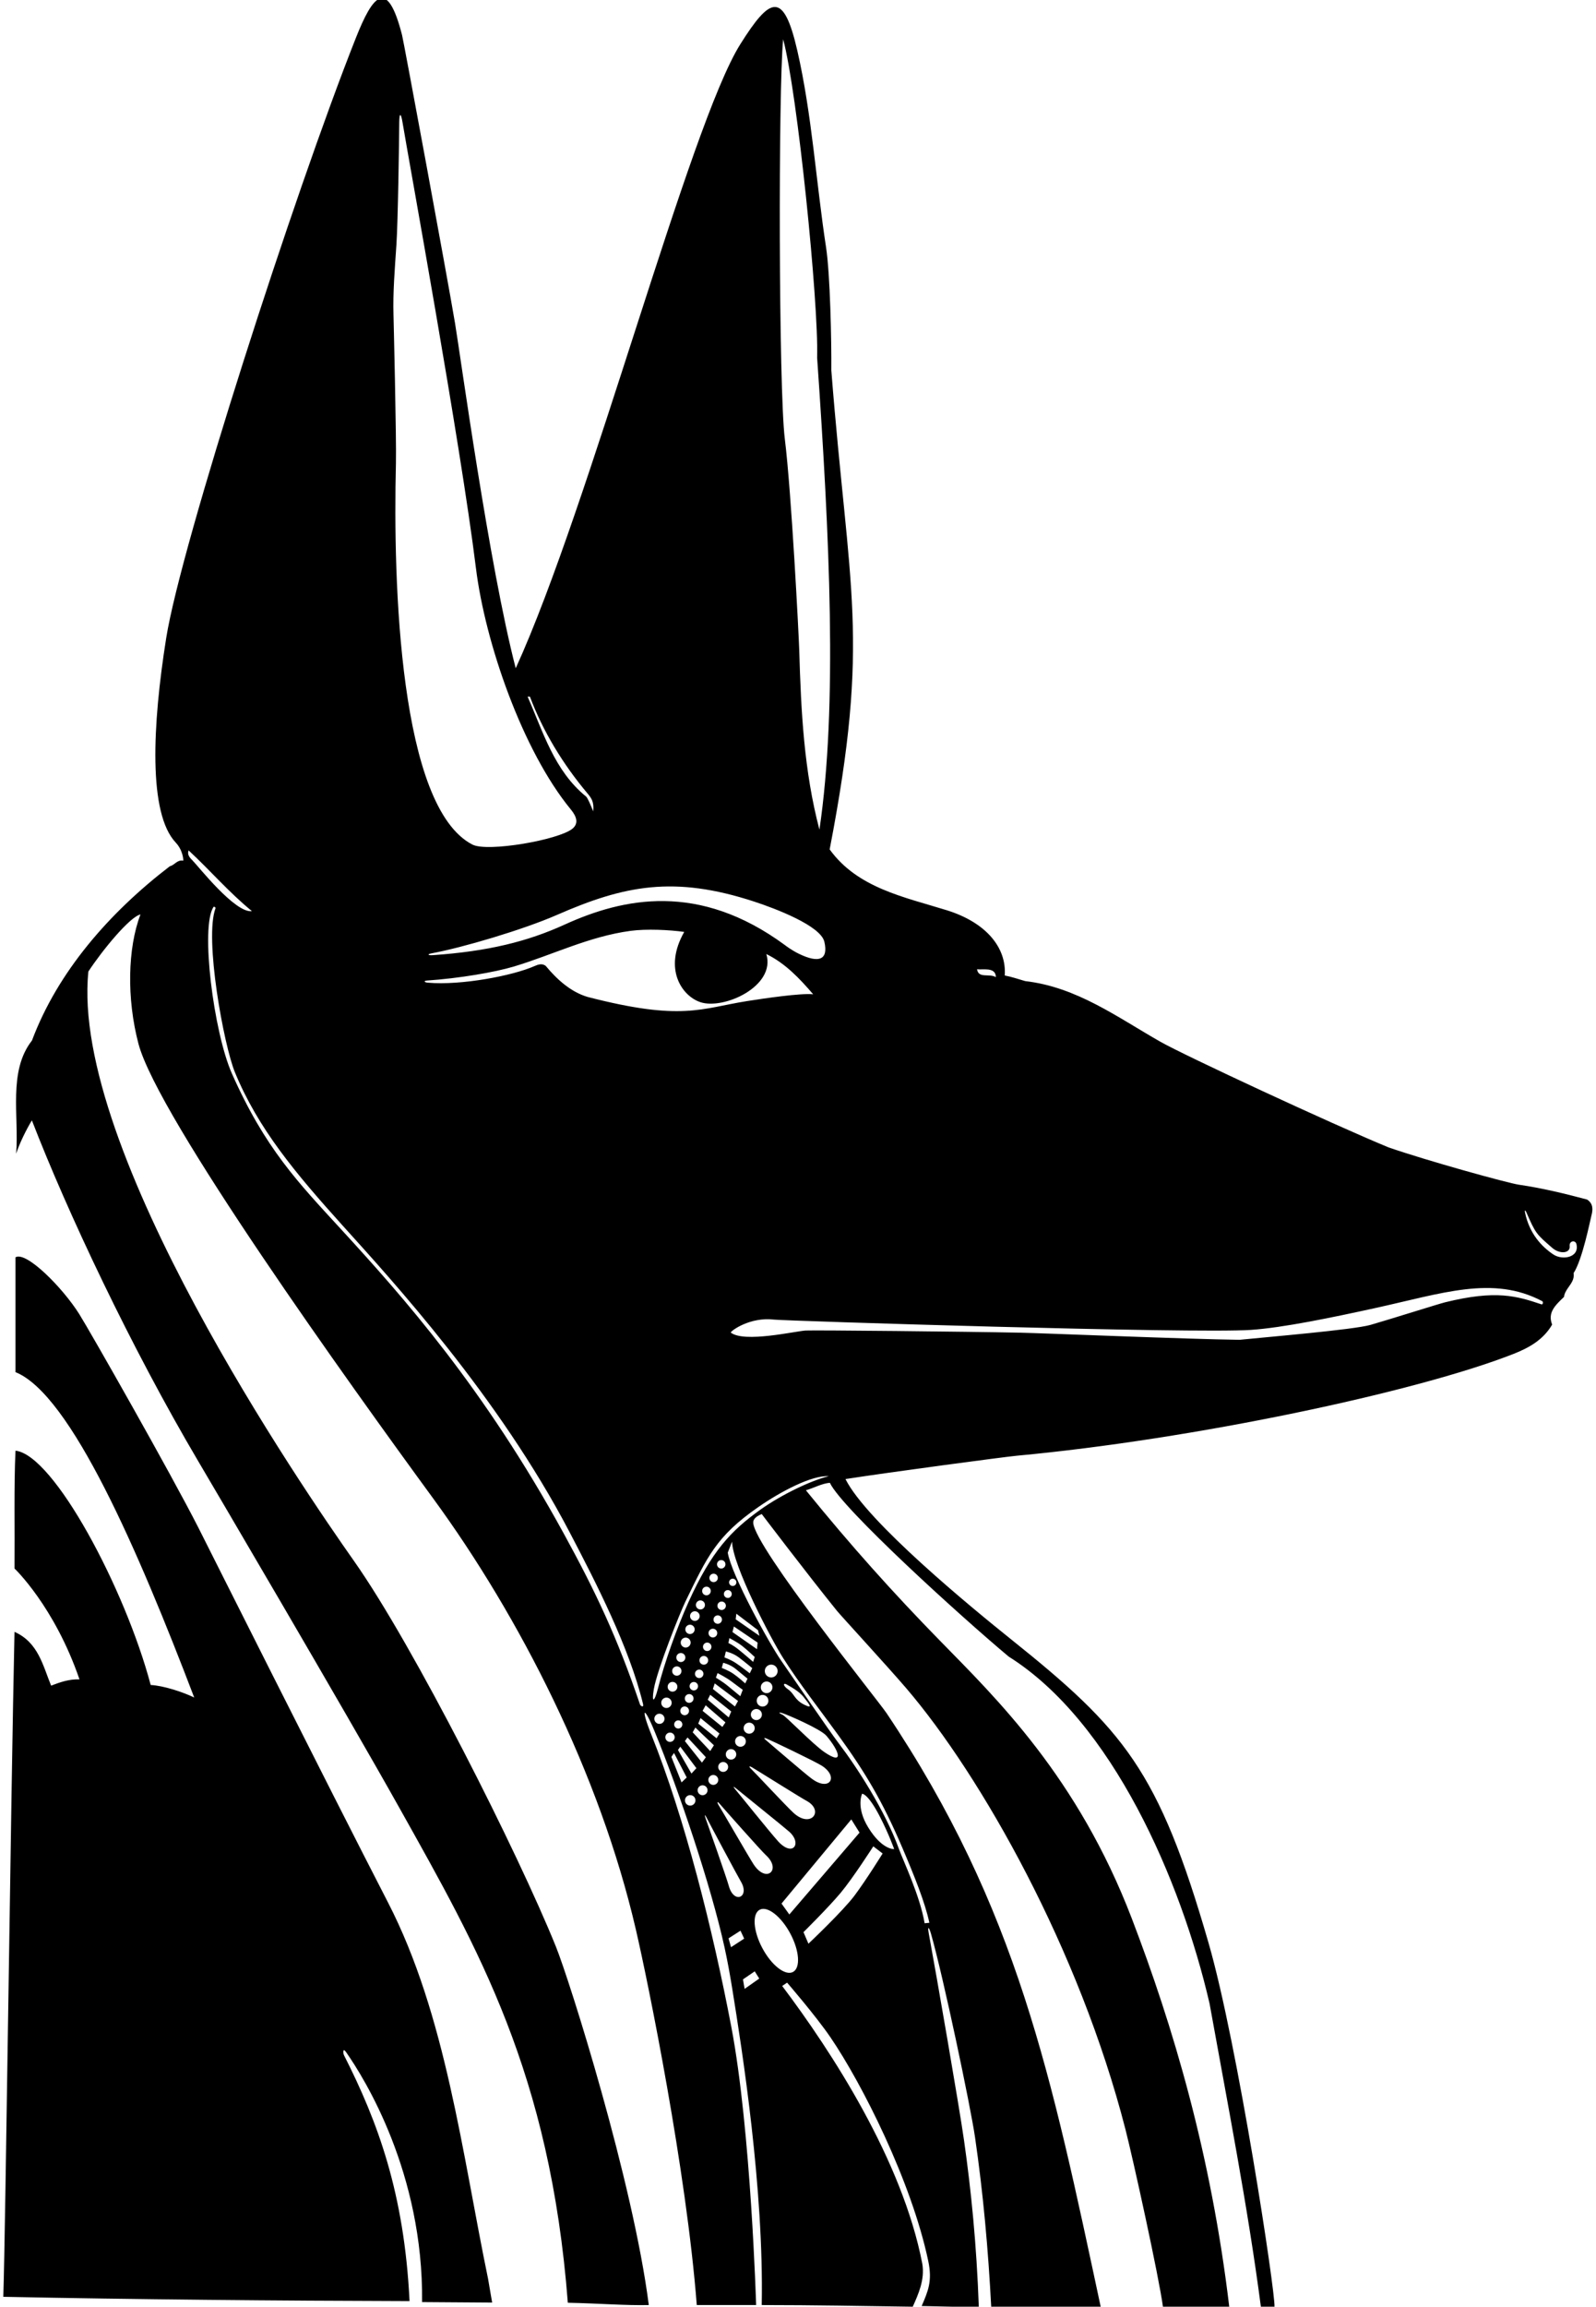 <?xml version="1.0" encoding="UTF-8"?>
<svg xmlns="http://www.w3.org/2000/svg" xmlns:xlink="http://www.w3.org/1999/xlink" width="484pt" height="699pt" viewBox="0 0 484 699" version="1.1">
<g id="surface1">
<path style=" stroke:none;fill-rule:nonzero;fill:rgb(0%,0%,0%);fill-opacity:1;" d="M 481.301 363.5 C 474.59 361.711 467.562 360.004 460.715 359.02 C 457.074 358.492 432.363 351.609 421.102 347.699 C 403.699 340.535 359.129 319.785 351.969 315.723 C 338.805 308.242 326.566 299.105 310.898 297.301 C 308.801 296.699 306.801 296 304.699 295.602 C 305.293 287.098 298.969 279.512 287.117 275.832 C 274.176 271.816 260.031 269.086 251.602 257.398 C 264.023 193.02 257.406 179.758 252.102 112.199 C 252.18 103.664 251.77 83.105 250.496 74.859 C 247.516 55.477 246.23 34.602 241.777 15.27 C 237.59 -2.918 233.555 -0.973 224.531 13.355 C 209.062 37.91 178.984 153.055 156.398 202.5 C 148.336 171.5 139.621 107.684 137.996 97.973 C 135.586 83.605 122.43 12.605 121.93 10.641 C 117.402 -7.055 113.043 -1.434 107.906 11.527 C 89.105 58.945 54.898 165.121 50.406 193.316 C 46.195 219.785 44.922 246.516 53.316 255.352 C 54.723 256.832 55.523 258.93 55.602 260.801 C 53.602 260.5 53.102 262.102 51.5 262.5 C 33.102 276.602 17.5 294.5 9.699 315.301 C 2.398 324.602 5.801 338.102 4.898 349.602 C 5.898 346.5 7.969 342.301 9.668 339.5 C 20.406 367.246 39.664 408.184 60.191 442.918 C 63.613 448.711 104.43 518.031 121.309 548.184 C 145.02 590.543 166.836 628.273 172.199 697.801 C 181.75 698 190.078 698.676 196.75 698.5 C 192 661.25 172.812 600.344 168.555 589.812 C 157.051 561.387 125.449 498.672 107.336 473 C 92.078 451.379 21.262 348.289 26.801 294.398 C 31 288 39.332 277.836 42.602 277.102 C 38.699 287.301 38.379 302.59 41.988 316.289 C 47.824 338.434 106.145 419.605 131.395 454.121 C 157.609 489.953 181.855 537.434 192.812 584.633 C 196.594 600.918 208.164 657.836 211.301 698.5 L 229.301 698.5 C 229.301 698.5 227.727 645.52 221.797 614.309 C 216.148 584.609 207.648 550.871 197.473 525.512 C 194.246 517.465 195.195 516.594 198.488 524.602 C 205.824 542.457 215.594 571.305 219.727 590.152 C 220.629 594.273 221.383 598.449 222.062 602.656 C 225.094 621.434 231.676 663.219 231 698.5 C 246.301 698.5 263.102 698.801 276.801 699 C 278.5 695.199 280.5 690.801 279.699 686 C 273.637 654.574 252.145 621.641 237.199 601.801 L 238.699 600.801 C 238.699 600.801 247.344 610.789 251.797 617.305 C 261.359 631.289 276.441 661.094 281.5 685.164 C 282.766 691.195 281.5 694.168 279.5 698.801 L 296.836 699.168 C 296.156 679.969 294.484 663.637 292.359 648.66 C 290.918 638.504 284.023 598.695 281.645 585.824 C 281.242 583.633 281.699 583.793 282.336 586 C 286.09 599.113 294.324 638.316 295.68 647.617 C 298.152 664.598 299.68 681.574 300.602 699.199 L 333.898 699.5 C 318.84 629.156 308.695 578.52 268.836 519.109 C 266.203 515.188 229.043 469.105 228.426 461.52 C 228.348 460.559 228.965 459.641 231 458.801 C 231 458.801 244.508 476.613 253.84 488.16 C 254.926 489.508 269.074 504.879 274.785 511.539 C 297.594 538.168 327.277 590.664 341.301 645.258 C 343.637 654.352 351.5 690.102 352.699 699.199 C 359.664 699 366.102 699.199 372.801 699.199 C 367.258 652.617 355.68 613.883 343.254 581.43 C 326.781 538.414 302.051 514.566 285.098 497.23 C 270.625 482.426 258.078 468.43 244.398 451.602 C 246.801 450.898 249.336 449.5 251.664 449.336 C 255.266 457.066 291.301 489.801 305.898 502 C 337.297 521.715 358.113 569.629 366.801 607.098 C 372.199 637.098 378.398 668.602 382.398 699.199 L 386.5 699 C 386.801 694.801 375.391 619.523 366.488 588.719 C 351.34 536.289 340.816 524.133 306.398 496.586 C 294.969 487.434 262.809 461.109 256.398 448.199 C 269.898 446.102 304.715 441.465 308.328 441.129 C 361.695 436.184 429.414 421.891 458.98 410.277 C 463.664 408.438 468.016 406.008 470.699 401.398 C 469.301 397.801 471.5 395.664 474.301 393 C 474.41 391.984 474.922 391.141 475.484 390.32 C 476.422 388.961 477.512 387.672 477.199 385.801 C 479.898 381.699 482.25 369.691 482.598 368.402 C 483.094 366.562 483.184 364.734 481.301 363.5 Z M 302 296.102 C 300 294.898 296.699 296.602 296.301 293.699 C 297.812 294 302 292.875 302 296.102 Z M 237.5 11.898 C 241.801 27.898 248.301 91.801 247.801 108.398 C 251.574 162.605 254.047 213.961 248.5 251.398 C 243.82 233.656 242.918 215.648 242.375 197.02 C 242.242 192.551 240 149 238 133 C 236.137 118.09 236 27 237.5 11.898 Z M 228.723 273.211 C 235.27 275.352 248.867 280.543 249.992 285.379 C 251.254 290.809 248.43 292.023 242.242 289.012 C 239.984 287.91 238.172 286.496 238.004 286.371 C 211.93 267.211 189.02 272.074 171.223 280.184 C 159.996 285.301 148.012 288.293 131.246 289.441 C 129.691 289.547 129.5 289.141 130.898 288.887 C 140.109 287.199 158.578 281.762 168.938 277.23 C 189.32 268.316 204.391 265.254 228.723 273.211 Z M 160.699 211.102 C 164.66 221.629 170.676 231.508 178.109 240.367 C 179.418 241.926 180.176 243.004 179.895 245.879 C 179.25 244.25 178.215 241.766 177.742 241.383 C 168.07 233.543 164.672 221.684 160 211.102 Z M 120.211 74.254 C 120.684 67.324 121.039 42.699 121.078 37 C 121.102 34.102 121.594 34.164 122.074 37.113 C 123.836 47.832 139.629 134.098 144.328 172.129 C 147.121 194.707 158.395 227.383 173.094 245.277 C 174.906 247.484 175.539 249.516 173.598 251.117 C 169.484 254.52 147.867 258.289 143.281 255.941 C 121.184 244.629 119.16 177.137 120.07 140.375 C 120.25 133.125 119.348 95.957 119.328 95.383 C 119.129 88.719 119.719 81.52 120.211 74.254 Z M 57.199 257.699 C 63.801 263.801 69.301 270.301 76.398 276.102 C 71.328 276.824 59.977 262.305 58.402 260.762 C 57.48 259.863 56.715 258.941 57.199 257.699 Z M 194.074 516.469 C 187.16 496.113 180.637 482.359 171.023 464.82 C 146.77 420.539 122.172 392.895 103.539 372.617 C 90.359 358.277 80.422 348.047 70.332 325.336 C 64.793 312.863 60.695 280.707 64.777 274.797 C 64.875 274.656 65.465 274.945 65.355 275.238 C 61.914 284.355 67.871 316.742 71.242 324.938 C 78.23 341.941 89.496 355.418 104.008 371.492 C 118.777 387.855 151.125 423.043 172.664 464.164 C 180.773 479.645 190.863 499.281 195 516.336 C 195.305 517.594 194.266 517.023 194.074 516.469 Z M 178.199 302.102 C 173.102 300.602 168.898 296.801 165.5 292.699 C 164.43 291.867 163.254 292.238 162.074 292.758 C 155.465 295.684 139.84 298.664 129.758 297.785 C 128.551 297.684 128.457 297.203 129.508 297.133 C 139.215 296.48 150.059 294.617 155.809 292.895 C 167.602 289.359 178.621 283.766 191.227 282.078 C 196.031 281.438 202.898 281.758 207.5 282.398 C 201.117 293.57 206.738 301.762 212.359 303.676 C 219.398 306.07 235.344 298.91 232.398 289.102 C 238.102 291.898 242.398 296.398 246.602 301.301 C 242.91 300.891 231.602 302.562 226.621 303.348 C 212.551 305.57 206.898 309.516 178.199 302.102 Z M 199.977 522.391 C 199.125 522.391 198.434 521.699 198.434 520.848 C 198.434 519.992 199.125 519.305 199.977 519.305 C 200.828 519.305 201.52 519.992 201.52 520.848 C 201.52 521.699 200.828 522.391 199.977 522.391 Z M 250.625 526 C 254.473 530.535 256.164 535.156 250 530.938 C 246.438 528.5 238.324 520.051 237.312 519.625 C 236.301 519.199 235.812 518.688 237.25 519.125 C 238.73 519.574 248.875 523.938 250.625 526 Z M 238.512 510.418 C 239.52 511.02 242.25 512.375 243.75 514.312 C 245.25 516.25 246.875 518.062 243.875 516.562 C 240.875 515.062 240.914 513.273 239.039 511.965 C 237.164 510.648 237.641 509.902 238.512 510.418 Z M 206.301 518.438 C 206.301 517.703 206.895 517.109 207.625 517.109 C 208.355 517.109 208.949 517.703 208.949 518.438 C 208.949 519.172 208.355 519.766 207.625 519.766 C 206.895 519.766 206.301 519.172 206.301 518.438 Z M 206.926 522.562 C 206.926 523.246 206.371 523.801 205.688 523.801 C 205.004 523.801 204.449 523.246 204.449 522.562 C 204.449 521.879 205.004 521.324 205.688 521.324 C 206.371 521.324 206.926 521.879 206.926 522.562 Z M 221.875 509.562 C 223.5 510.812 225.25 512.062 225.25 512.062 L 224.5 514 C 224.5 514 222.812 512.625 220.938 511.062 C 219.062 509.5 217.102 508.398 217.102 508.398 L 217.602 507 C 217.602 507 220.25 508.312 221.875 509.562 Z M 218.875 505.438 L 219.312 503.875 C 219.312 503.875 221.375 504.312 223.125 505.75 C 224.875 507.188 226.688 508.688 226.688 508.688 L 226 510.125 C 226 510.125 223.938 508.25 222.375 507.188 C 220.812 506.125 218.875 505.438 218.875 505.438 Z M 223.812 515.438 L 222.875 517.125 L 216.188 511.812 L 216.75 510.125 Z M 221.75 518.625 L 221 520.438 L 214.625 515.062 L 215.375 513.562 Z M 220 521.938 L 219.062 523.312 L 213.062 518.438 L 214 516.75 Z M 218.188 525.312 L 217.312 526.75 L 211.75 522.312 L 212.438 520.625 Z M 219.309 533.938 C 220.141 533.938 220.812 534.605 220.812 535.438 C 220.812 536.27 220.141 536.938 219.309 536.938 C 218.48 536.938 217.809 536.27 217.809 535.438 C 217.809 534.605 218.48 533.938 219.309 533.938 Z M 220.098 531.625 C 220.098 530.746 220.809 530.035 221.688 530.035 C 222.566 530.035 223.277 530.746 223.277 531.625 C 223.277 532.504 222.566 533.215 221.688 533.215 C 220.809 533.215 220.098 532.504 220.098 531.625 Z M 222.918 527.688 C 222.918 526.785 223.648 526.055 224.551 526.055 C 225.453 526.055 226.188 526.785 226.188 527.688 C 226.188 528.59 225.453 529.32 224.551 529.32 C 223.648 529.32 222.918 528.59 222.918 527.688 Z M 225.516 523.688 C 225.516 522.762 226.27 522.008 227.195 522.008 C 228.121 522.008 228.875 522.762 228.875 523.688 C 228.875 524.613 228.121 525.367 227.195 525.367 C 226.27 525.367 225.516 524.613 225.516 523.688 Z M 228.062 535.562 C 229.059 536.133 242.812 544.75 244.562 545.688 C 250.066 548.637 245.965 554.211 240.641 549.355 C 238.516 547.422 228.594 536.777 227.781 536.027 C 226.969 535.277 227.188 535.062 228.062 535.562 Z M 229.375 521.242 C 228.445 521.242 227.695 520.488 227.695 519.562 C 227.695 518.637 228.445 517.883 229.375 517.883 C 230.305 517.883 231.055 518.637 231.055 519.562 C 231.055 520.488 230.305 521.242 229.375 521.242 Z M 225.125 498.812 C 226.625 500 228.875 502.125 228.875 502.125 L 228.398 503.602 C 228.398 503.602 226.172 501.645 224.172 500.02 C 222.172 498.395 220.898 497.898 220.898 497.898 L 221.199 496.398 C 221.199 496.398 223.625 497.625 225.125 498.812 Z M 222.125 494.562 L 222.562 492.875 L 229.75 497.75 L 229.562 499.75 Z M 224.062 502.25 C 225.875 503.625 228.125 505.5 228.125 505.5 L 227.375 507.062 C 227.375 507.062 224.75 505 223.125 503.938 C 221.5 502.875 219.688 502.25 219.688 502.25 L 220.125 500.438 C 220.125 500.438 222.25 500.875 224.062 502.25 Z M 218.844 487.875 C 218.137 487.875 217.562 487.301 217.562 486.594 C 217.562 485.887 218.137 485.312 218.844 485.312 C 219.551 485.312 220.125 485.887 220.125 486.594 C 220.125 487.301 219.551 487.875 218.844 487.875 Z M 217.656 489.5 C 218.363 489.5 218.938 490.074 218.938 490.781 C 218.938 491.488 218.363 492.062 217.656 492.062 C 216.949 492.062 216.375 491.488 216.375 490.781 C 216.375 490.074 216.949 489.5 217.656 489.5 Z M 217.512 494.875 C 217.512 495.605 216.922 496.199 216.188 496.199 C 215.453 496.199 214.863 495.605 214.863 494.875 C 214.863 494.145 215.453 493.551 216.188 493.551 C 216.922 493.551 217.512 494.145 217.512 494.875 Z M 215.75 499.031 C 215.75 499.738 215.176 500.312 214.469 500.312 C 213.762 500.312 213.188 499.738 213.188 499.031 C 213.188 498.324 213.762 497.75 214.469 497.75 C 215.176 497.75 215.75 498.324 215.75 499.031 Z M 213.438 501.801 C 214.172 501.801 214.762 502.395 214.762 503.125 C 214.762 503.855 214.172 504.449 213.438 504.449 C 212.703 504.449 212.113 503.855 212.113 503.125 C 212.113 502.395 212.703 501.801 213.438 501.801 Z M 213.32 507.219 C 213.32 507.926 212.746 508.5 212.039 508.5 C 211.328 508.5 210.754 507.926 210.754 507.219 C 210.754 506.508 211.328 505.934 212.039 505.934 C 212.746 505.934 213.32 506.508 213.32 507.219 Z M 211.688 510.969 C 211.688 511.676 211.113 512.25 210.406 512.25 C 209.699 512.25 209.125 511.676 209.125 510.969 C 209.125 510.262 209.699 509.688 210.406 509.688 C 211.113 509.688 211.688 510.262 211.688 510.969 Z M 210.324 514.688 C 210.324 515.422 209.73 516.016 209 516.016 C 208.27 516.016 207.676 515.422 207.676 514.688 C 207.676 513.953 208.27 513.359 209 513.359 C 209.73 513.359 210.324 513.953 210.324 514.688 Z M 208.5 526.5 L 214.062 532.5 L 212.875 534.125 L 207.699 527.602 Z M 210.062 524.938 L 210.875 523.5 L 216.5 528.875 L 215.375 530.625 Z M 216.312 537.871 C 217.141 537.871 217.816 538.547 217.816 539.375 C 217.816 540.203 217.141 540.879 216.312 540.879 C 215.484 540.879 214.809 540.203 214.809 539.375 C 214.809 538.547 215.484 537.871 216.312 537.871 Z M 218.312 546.688 C 219.141 547.668 230.895 560.922 232.27 562.172 C 237.09 566.555 232.422 570.883 228.531 564.953 C 227.219 562.953 218.695 548.184 218.07 547.246 C 217.445 546.309 217.312 545.5 218.312 546.688 Z M 223.164 542.457 C 222.289 541.457 222.188 541.062 223.375 542.062 C 224.676 543.156 237.641 553.551 239.328 555.051 C 243.324 558.602 240.461 562.926 235.938 557.938 C 233.5 555.25 224.039 543.457 223.164 542.457 Z M 258.164 551.336 L 260.664 555.336 L 239.375 580.145 L 237 576.836 Z M 249.312 535.125 C 254.422 538.48 251.57 542.945 246.25 539.062 C 243.938 537.375 233.125 527.992 232.367 527.391 C 231.605 526.781 231.5 526.438 232.562 526.875 C 233.828 527.395 247.312 533.812 249.312 535.125 Z M 233.875 508.32 C 232.801 508.32 231.93 507.449 231.93 506.375 C 231.93 505.301 232.801 504.43 233.875 504.43 C 234.949 504.43 235.82 505.301 235.82 506.375 C 235.82 507.449 234.949 508.32 233.875 508.32 Z M 232.48 509.547 C 233.461 509.547 234.25 510.336 234.25 511.312 C 234.25 512.289 233.461 513.078 232.48 513.078 C 231.508 513.078 230.715 512.289 230.715 511.312 C 230.715 510.336 231.508 509.547 232.48 509.547 Z M 231.25 513.605 C 232.227 513.605 233.02 514.398 233.02 515.375 C 233.02 516.352 232.227 517.145 231.25 517.145 C 230.273 517.145 229.48 516.352 229.48 515.375 C 229.48 514.398 230.273 513.605 231.25 513.605 Z M 223.102 490.699 L 223.301 489 L 229.875 494 L 230.301 495.699 Z M 222.207 480.605 C 221.598 480.605 221.102 480.109 221.102 479.5 C 221.102 478.891 221.598 478.395 222.207 478.395 C 222.816 478.395 223.312 478.891 223.312 479.5 C 223.312 480.109 222.816 480.605 222.207 480.605 Z M 221.91 483.031 C 221.91 483.691 221.379 484.227 220.719 484.227 C 220.059 484.227 219.523 483.691 219.523 483.031 C 219.523 482.371 220.059 481.84 220.719 481.84 C 221.379 481.84 221.91 482.371 221.91 483.031 Z M 218.719 475.312 C 218.012 475.312 217.438 474.738 217.438 474.031 C 217.438 473.324 218.012 472.75 218.719 472.75 C 219.426 472.75 220 473.324 220 474.031 C 220 474.738 219.426 475.312 218.719 475.312 Z M 217.688 478.156 C 217.688 478.863 217.113 479.438 216.406 479.438 C 215.699 479.438 215.125 478.863 215.125 478.156 C 215.125 477.449 215.699 476.875 216.406 476.875 C 217.113 476.875 217.688 477.449 217.688 478.156 Z M 215.551 482.113 C 215.551 482.84 214.965 483.426 214.238 483.426 C 213.516 483.426 212.93 482.84 212.93 482.113 C 212.93 481.391 213.516 480.805 214.238 480.805 C 214.965 480.805 215.551 481.391 215.551 482.113 Z M 213.777 486.344 C 213.777 487.102 213.164 487.715 212.406 487.715 C 211.648 487.715 211.035 487.102 211.035 486.344 C 211.035 485.586 211.648 484.973 212.406 484.973 C 213.164 484.973 213.777 485.586 213.777 486.344 Z M 212.176 489.719 C 212.176 490.523 211.523 491.18 210.719 491.18 C 209.914 491.18 209.262 490.523 209.262 489.719 C 209.262 488.914 209.914 488.262 210.719 488.262 C 211.523 488.262 212.176 488.914 212.176 489.719 Z M 210.664 493.75 C 210.664 494.531 210.031 495.164 209.25 495.164 C 208.469 495.164 207.836 494.531 207.836 493.75 C 207.836 492.969 208.469 492.336 209.25 492.336 C 210.031 492.336 210.664 492.969 210.664 493.75 Z M 207.938 496.246 C 208.766 496.246 209.441 496.922 209.441 497.75 C 209.441 498.578 208.766 499.254 207.938 499.254 C 207.109 499.254 206.434 498.578 206.434 497.75 C 206.434 496.922 207.109 496.246 207.938 496.246 Z M 206.469 500.91 C 207.227 500.91 207.84 501.523 207.84 502.281 C 207.84 503.035 207.227 503.652 206.469 503.652 C 205.715 503.652 205.098 503.035 205.098 502.281 C 205.098 501.523 205.715 500.91 206.469 500.91 Z M 205.25 504.961 C 206.031 504.961 206.664 505.594 206.664 506.375 C 206.664 507.156 206.031 507.789 205.25 507.789 C 204.469 507.789 203.836 507.156 203.836 506.375 C 203.836 505.594 204.469 504.961 205.25 504.961 Z M 203.945 509.668 C 204.758 509.668 205.422 510.328 205.422 511.145 C 205.422 511.961 204.758 512.621 203.945 512.621 C 203.129 512.621 202.469 511.961 202.469 511.145 C 202.469 510.328 203.129 509.668 203.945 509.668 Z M 203.688 516 C 203.688 516.871 202.98 517.578 202.105 517.578 C 201.234 517.578 200.527 516.871 200.527 516 C 200.527 515.129 201.234 514.422 202.105 514.422 C 202.98 514.422 203.688 515.129 203.688 516 Z M 201.773 526.438 C 201.773 525.656 202.406 525.023 203.188 525.023 C 203.969 525.023 204.602 525.656 204.602 526.438 C 204.602 527.219 203.969 527.852 203.188 527.852 C 202.406 527.852 201.773 527.219 201.773 526.438 Z M 203.602 532.398 L 204.398 531.199 L 208.25 538.625 L 206.688 540.125 Z M 209.312 547.152 C 208.434 547.152 207.723 546.441 207.723 545.562 C 207.723 544.684 208.434 543.973 209.312 543.973 C 210.191 543.973 210.902 544.684 210.902 545.562 C 210.902 546.441 210.191 547.152 209.312 547.152 Z M 209.688 537.438 L 205.602 530.301 L 206.301 529.301 L 211.188 535.812 Z M 211.559 542.5 C 211.559 541.672 212.234 540.996 213.062 540.996 C 213.891 540.996 214.566 541.672 214.566 542.5 C 214.566 543.328 213.891 544.004 213.062 544.004 C 212.234 544.004 211.559 543.328 211.559 542.5 Z M 214.035 551.172 C 213.598 549.984 213.688 549.625 214.25 550.75 C 215.141 552.531 223.688 568.5 224.688 570.188 C 227.496 574.926 222.551 577.18 221 571.438 C 220.375 569.125 214.473 552.359 214.035 551.172 Z M 221.688 590.062 L 220.938 587.375 L 224.562 585.062 L 225.68 587.461 Z M 225.812 602.688 L 225.312 599.812 L 228.875 597.375 L 230.25 599.562 Z M 240.492 597.559 C 238.168 598.809 234.016 595.602 231.219 590.398 C 228.426 585.195 228.039 579.965 230.367 578.715 C 232.691 577.465 236.84 580.672 239.637 585.875 C 242.434 591.078 242.816 596.309 240.492 597.559 Z M 259.125 574.438 C 255.562 579.188 245.164 589 245.164 589 L 243.664 585.5 C 243.664 585.5 251.191 578.059 254.922 573.605 C 258.652 569.148 264.836 559.5 264.836 559.5 L 267.664 561.664 C 267.664 561.664 262.688 569.688 259.125 574.438 Z M 263.336 553.836 C 259.465 547.578 261.445 543.562 261.445 543.562 C 261.445 543.562 263.172 543.391 266.836 550.5 C 269.582 555.836 271.164 560.336 271.164 560.336 C 271.164 560.336 267.547 560.645 263.336 553.836 Z M 237.449 502.367 C 242.562 510.406 248.621 518.062 254.25 525.848 C 262.441 537.176 267.555 545.688 273.637 559.918 C 277.242 568.363 280.555 576.559 281.836 582.664 L 280.398 582.801 C 279 574.5 273.934 563.941 272.609 560.293 C 268.418 548.695 259.828 535.445 254.371 528.305 C 251.328 524.32 239.52 506.984 236.922 503.262 C 233.32 498.102 221.836 477.336 220.699 470.5 L 222 467.164 C 222.164 474.336 233.711 496.484 237.449 502.367 Z M 230.598 457.473 C 221.723 463.82 215.785 470.004 208.793 485.48 C 205.344 493.121 201.551 503.652 199.523 511.672 C 198.453 515.906 197.527 516.207 198.281 511.852 C 199.309 505.887 206.316 488.488 207.82 485.406 C 214.508 471.676 217.211 465.531 229.965 456.688 C 236.84 451.918 246.258 446.969 251.336 447.336 C 246.234 448.516 237.008 452.883 230.598 457.473 Z M 467.469 395.258 C 459.973 392.754 453.754 390.812 438.246 394.633 C 436.273 395.117 421.277 399.859 415.613 401.484 C 410.492 402.957 383.801 405.199 375.898 406 C 360 405.801 316.461 403.992 309.328 403.844 C 293.113 403.504 246.801 403.047 244.324 403.191 C 241.176 403.379 225.664 407 221.602 403.801 C 221.734 403.211 227.477 399.031 234.684 399.875 C 238.004 400.262 361.566 404.184 379.336 403 C 389.027 402.355 403.977 399.242 416.871 396.422 C 437.398 391.93 452.703 386.387 467.688 394.289 C 468.062 394.484 467.906 395.402 467.469 395.258 Z M 471.074 380.148 C 467.512 377.773 463.785 373.812 462.469 367.406 C 462.316 366.676 462.555 366.609 462.887 367.371 C 465.691 373.832 465.914 373.961 470.73 378.145 C 473.031 380.145 476.254 379.801 476.012 377.609 C 475.828 375.969 477.75 375.707 478.062 376.98 C 479.062 381.074 473.844 381.992 471.074 380.148 Z M 148 690.5 C 148.199 691.699 149.25 697.75 149.25 697.75 L 128 697.602 C 128.422 658.5 110.555 629.859 104.953 621.859 C 103.914 620.375 103.996 622.152 104.34 622.832 C 114.551 642.949 122.59 664.59 124.199 697.301 C 84.699 697.199 40.199 696.801 1 696 C 1.668 676.664 3.301 543.301 4.398 494.5 C 11.602 497.699 13 504.699 15.5 510.801 C 18.25 509.75 20.898 508.801 24.102 508.898 C 16.5 486.75 4.398 475.301 4.398 475.301 C 4.5 463.699 4.199 450.199 4.699 439.602 C 16.309 440.836 37.957 481.434 45.699 510.602 C 49.602 510.801 55.5 512.75 58.898 514.398 C 41.977 470.059 21.457 422.512 4.699 415.801 L 4.699 381 C 7.945 379.055 19.031 390.23 24.043 398.223 C 27.344 403.48 51.828 446.527 60.207 463.02 C 62.02 466.586 99.652 541.582 117.68 576.535 C 135.199 610.516 140.203 652.84 148 690.5 "/>
</g>
</svg>
